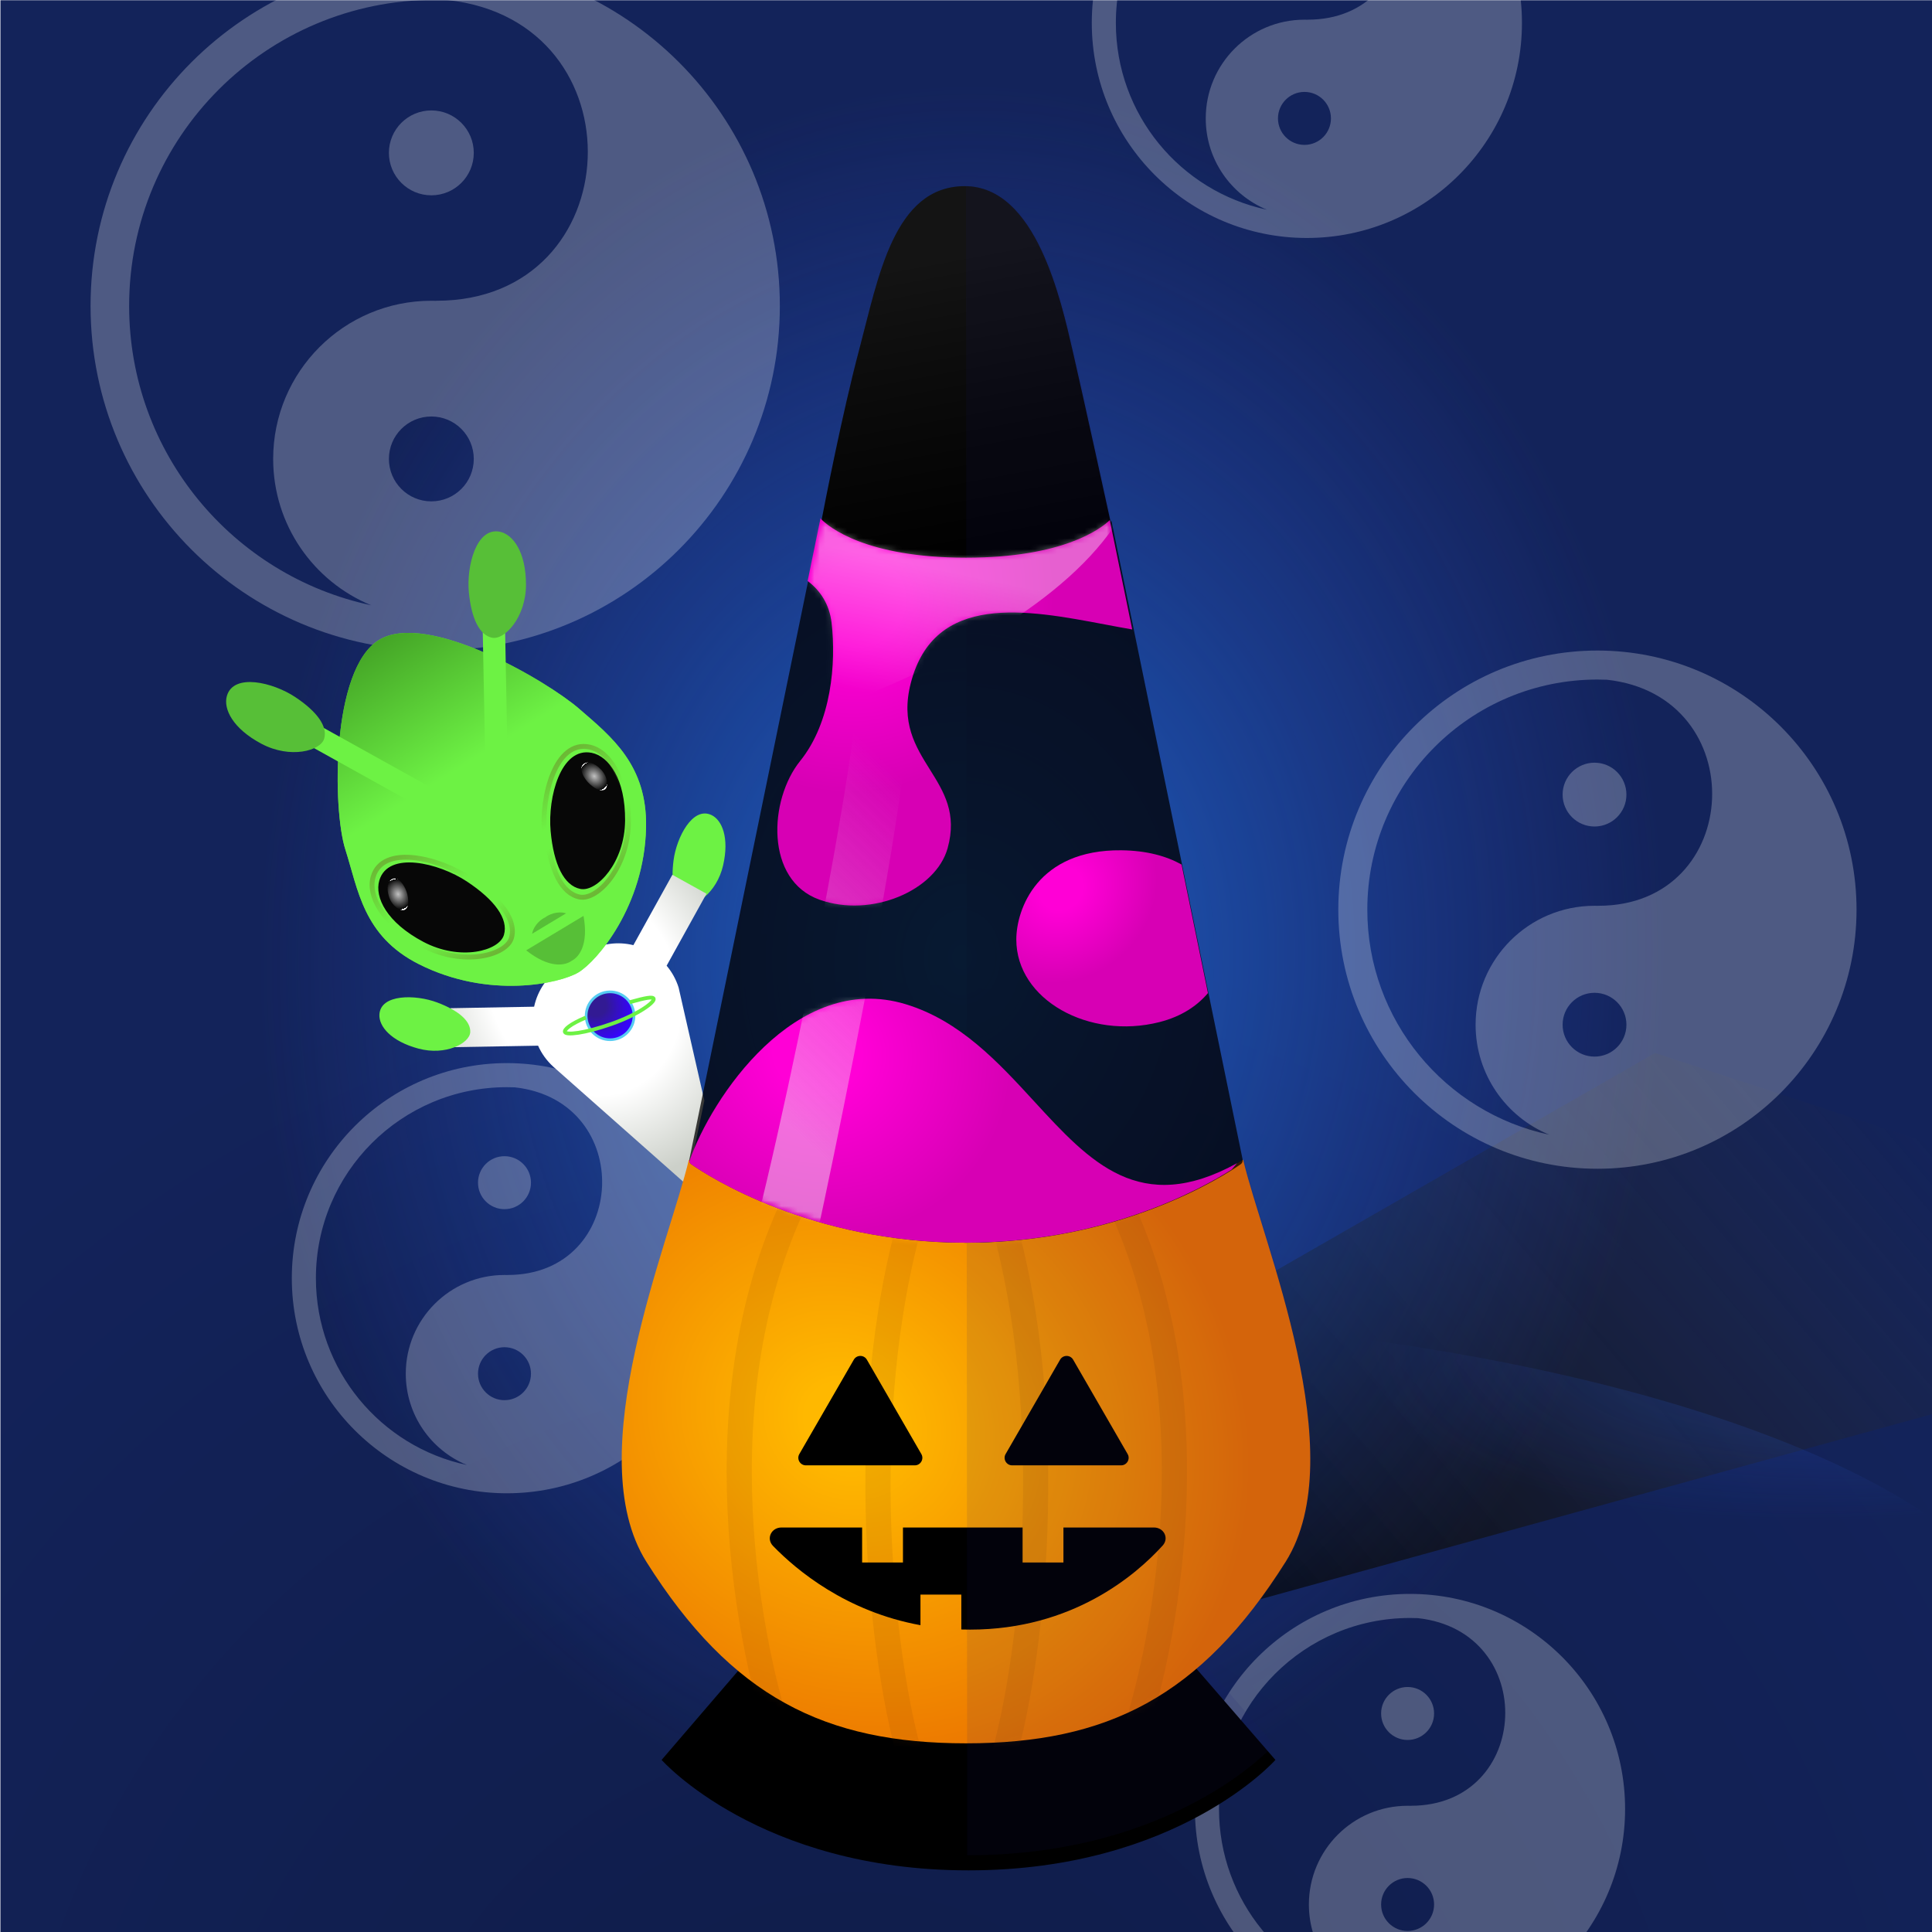 
    <svg width="350" height="350" viewBox="0 0 350 350" fill="none" xmlns="http://www.w3.org/2000/svg">
    
  <g clip-path="url(#clip0_28_259)">
  <rect x="0.079" y="0.044" width="350" height="350" fill="#13235A"/>
  <rect x="0.079" y="0.044" width="350" height="350" fill="url(#paint0_radial_28_259)" fill-opacity="0.2"/>
  <path d="M125.979 290.538L299.832 190.751L430.987 233.879L212.56 294.049L125.979 290.538Z" fill="url(#paint1_linear_28_259)"/>
  <g opacity="0.45" filter="url(#filter0_f_28_259)">
  <ellipse rx="194.596" ry="66.764" transform="matrix(1 0.002 0.002 -1 176.078 304.637)" fill="url(#paint2_radial_28_259)"/>
  </g>
  <g opacity="0.7" filter="url(#filter1_f_28_259)">
  <ellipse cx="174.396" cy="137.609" rx="196.647" ry="242.448" transform="rotate(0.127 174.396 137.609)" fill="url(#paint3_radial_28_259)"/>
  </g>
  </g>
  <defs>
  <filter id="filter0_f_28_259" x="-23.076" y="233.314" width="398.306" height="142.646" filterUnits="userSpaceOnUse" color-interpolation-filters="sRGB">
  <feFlood flood-opacity="0" result="BackgroundImageFix"/>
  <feBlend mode="normal" in="SourceGraphic" in2="BackgroundImageFix" result="shape"/>
  <feGaussianBlur stdDeviation="2.279" result="effect1_foregroundBlur_28_259"/>
  </filter>
  <filter id="filter1_f_28_259" x="-26.808" y="-109.396" width="402.409" height="494.01" filterUnits="userSpaceOnUse" color-interpolation-filters="sRGB">
  <feFlood flood-opacity="0" result="BackgroundImageFix"/>
  <feBlend mode="normal" in="SourceGraphic" in2="BackgroundImageFix" result="shape"/>
  <feGaussianBlur stdDeviation="2.279" result="effect1_foregroundBlur_28_259"/>
  </filter>
  <radialGradient id="paint0_radial_28_259" cx="0" cy="0" r="1" gradientUnits="userSpaceOnUse" gradientTransform="translate(156.622 401.542) rotate(-84.441) scale(239.93 241.682)">
  <stop/>
  <stop offset="1" stop-opacity="0"/>
  </radialGradient>
  <linearGradient id="paint1_linear_28_259" x1="194.836" y1="271.638" x2="316.537" y2="167.936" gradientUnits="userSpaceOnUse">
  <stop/>
  <stop offset="1" stop-color="#333333" stop-opacity="0"/>
  </linearGradient>
  <radialGradient id="paint2_radial_28_259" cx="0" cy="0" r="1" gradientUnits="userSpaceOnUse" gradientTransform="translate(194.596 76.624) rotate(99.123) scale(43.977 125.337)">
  <stop stop-color="#2183F7"/>
  <stop offset="1" stop-color="#2E55E1" stop-opacity="0"/>
  </radialGradient>
  <radialGradient id="paint3_radial_28_259" cx="0" cy="0" r="1" gradientUnits="userSpaceOnUse" gradientTransform="translate(174.396 173.413) rotate(92.559) scale(157.837 128.153)">
  <stop stop-color="#2183F7"/>
  <stop offset="1" stop-color="#2E55E1" stop-opacity="0"/>
  </radialGradient>
  <clipPath id="clip0_28_259">
  <rect width="350" height="350" fill="white"/>
  </clipPath>
  </defs>

    
  <g clip-path="url(#clip0_589_123547)">
  <g style="mix-blend-mode:overlay">
  <path fill-rule="evenodd" clip-rule="evenodd" d="M78.841 117.851C113.323 117.851 141.276 89.898 141.276 55.417C141.276 20.935 113.323 -7.018 78.841 -7.018C44.359 -7.018 16.406 20.935 16.406 55.417C16.406 89.898 44.359 117.851 78.841 117.851ZM78.841 -0.029C79.613 -0.029 80.381 -0.014 81.145 0.018C116.331 3.897 114.168 54.485 79.074 54.485C79.041 54.485 79.008 54.489 78.975 54.497C78.698 54.489 78.421 54.485 78.142 54.485C62.317 54.485 49.487 67.314 49.487 83.139C49.487 95.104 56.82 105.356 67.237 109.646C42.186 104.312 23.395 82.059 23.395 55.417C23.395 24.795 48.219 -0.029 78.841 -0.029ZM78.142 90.827C82.388 90.827 85.83 87.385 85.83 83.139C85.83 78.894 82.388 75.452 78.142 75.452C73.896 75.452 70.454 78.894 70.454 83.139C70.454 87.385 73.896 90.827 78.142 90.827Z" fill="white" fill-opacity="0.25"/>
  <path d="M85.83 27.694C85.83 31.939 82.388 35.382 78.142 35.382C73.896 35.382 70.454 31.939 70.454 27.694C70.454 23.448 73.896 20.006 78.142 20.006C82.388 20.006 85.83 23.448 85.83 27.694Z" fill="white" fill-opacity="0.25"/>
  </g>
  <g style="mix-blend-mode:overlay">
  <path fill-rule="evenodd" clip-rule="evenodd" d="M91.83 270.521C113.349 270.521 130.794 253.076 130.794 231.556C130.794 210.036 113.349 192.591 91.83 192.591C70.31 192.591 52.865 210.036 52.865 231.556C52.865 253.076 70.31 270.521 91.83 270.521ZM91.83 196.953C92.311 196.953 92.791 196.963 93.268 196.982C115.226 199.403 113.877 230.974 91.975 230.974C91.954 230.974 91.934 230.977 91.913 230.982C91.74 230.977 91.567 230.974 91.393 230.974C81.517 230.974 73.51 238.981 73.51 248.857C73.51 256.324 78.087 262.723 84.588 265.4C68.954 262.071 57.227 248.183 57.227 231.556C57.227 212.445 72.719 196.953 91.83 196.953ZM91.393 253.655C94.043 253.655 96.191 251.507 96.191 248.857C96.191 246.208 94.043 244.06 91.393 244.06C88.744 244.06 86.596 246.208 86.596 248.857C86.596 251.507 88.744 253.655 91.393 253.655Z" fill="white" fill-opacity="0.25"/>
  <path d="M96.191 214.254C96.191 216.904 94.043 219.052 91.393 219.052C88.744 219.052 86.596 216.904 86.596 214.254C86.596 211.605 88.744 209.456 91.393 209.456C94.043 209.456 96.191 211.605 96.191 214.254Z" fill="white" fill-opacity="0.25"/>
  </g>
  <g style="mix-blend-mode:overlay">
  <path fill-rule="evenodd" clip-rule="evenodd" d="M255.436 366.68C276.956 366.68 294.401 349.235 294.401 327.715C294.401 306.195 276.956 288.75 255.436 288.75C233.916 288.75 216.471 306.195 216.471 327.715C216.471 349.235 233.916 366.68 255.436 366.68ZM255.436 293.112C255.918 293.112 256.397 293.122 256.874 293.141C278.833 295.562 277.483 327.133 255.582 327.133C255.561 327.133 255.54 327.136 255.52 327.141C255.347 327.136 255.174 327.133 255 327.133C245.123 327.133 237.117 335.14 237.117 345.016C237.117 352.483 241.693 358.882 248.194 361.559C232.56 358.23 220.833 344.342 220.833 327.715C220.833 308.604 236.325 293.112 255.436 293.112ZM255 349.814C257.65 349.814 259.798 347.666 259.798 345.016C259.798 342.367 257.65 340.219 255 340.219C252.35 340.219 250.202 342.367 250.202 345.016C250.202 347.666 252.35 349.814 255 349.814Z" fill="white" fill-opacity="0.25"/>
  <path d="M259.798 310.413C259.798 313.063 257.65 315.211 255 315.211C252.35 315.211 250.202 313.063 250.202 310.413C250.202 307.764 252.35 305.615 255 305.615C257.65 305.615 259.798 307.764 259.798 310.413Z" fill="white" fill-opacity="0.25"/>
  </g>
  <g style="mix-blend-mode:overlay">
  <path fill-rule="evenodd" clip-rule="evenodd" d="M236.751 43.112C258.271 43.112 275.716 25.667 275.716 4.147C275.716 -17.373 258.271 -34.818 236.751 -34.818C215.232 -34.818 197.787 -17.373 197.787 4.147C197.787 25.667 215.232 43.112 236.751 43.112ZM236.751 -30.456C237.233 -30.456 237.713 -30.446 238.19 -30.427C260.148 -28.005 258.799 3.566 236.897 3.566C236.876 3.566 236.856 3.568 236.835 3.573C236.662 3.568 236.489 3.566 236.315 3.566C226.439 3.566 218.432 11.572 218.432 21.449C218.432 28.916 223.009 35.314 229.51 37.991C213.875 34.662 202.148 20.774 202.148 4.147C202.148 -14.964 217.641 -30.456 236.751 -30.456ZM236.315 26.247C238.965 26.247 241.113 24.099 241.113 21.449C241.113 18.799 238.965 16.651 236.315 16.651C233.665 16.651 231.517 18.799 231.517 21.449C231.517 24.099 233.665 26.247 236.315 26.247Z" fill="white" fill-opacity="0.25"/>
  <path d="M241.113 -13.155C241.113 -10.505 238.965 -8.357 236.315 -8.357C233.665 -8.357 231.517 -10.505 231.517 -13.155C231.517 -15.804 233.665 -17.952 236.315 -17.952C238.965 -17.952 241.113 -15.804 241.113 -13.155Z" fill="white" fill-opacity="0.25"/>
  </g>
  <g style="mix-blend-mode:overlay">
  <path fill-rule="evenodd" clip-rule="evenodd" d="M289.388 211.732C315.312 211.732 336.328 190.716 336.328 164.792C336.328 138.867 315.312 117.852 289.388 117.852C263.464 117.852 242.448 138.867 242.448 164.792C242.448 190.716 263.464 211.732 289.388 211.732ZM289.388 123.106C289.968 123.106 290.546 123.118 291.12 123.141C317.574 126.058 315.947 164.091 289.563 164.091C289.538 164.091 289.513 164.094 289.489 164.1C289.281 164.094 289.072 164.091 288.862 164.091C276.964 164.091 267.319 173.736 267.319 185.635C267.319 194.63 272.832 202.338 280.664 205.563C261.83 201.552 247.702 184.822 247.702 164.792C247.702 141.769 266.366 123.106 289.388 123.106ZM288.862 191.414C292.055 191.414 294.642 188.827 294.642 185.635C294.642 182.442 292.055 179.855 288.862 179.855C285.67 179.855 283.082 182.442 283.082 185.635C283.082 188.827 285.67 191.414 288.862 191.414Z" fill="white" fill-opacity="0.25"/>
  <path d="M294.642 143.949C294.642 147.141 292.055 149.729 288.862 149.729C285.67 149.729 283.082 147.141 283.082 143.949C283.082 140.757 285.67 138.169 288.862 138.169C292.055 138.169 294.642 140.757 294.642 143.949Z" fill="white" fill-opacity="0.25"/>
  </g>
  </g>
  <defs>
  <clipPath id="clip0_589_123547">
  <rect width="350" height="350" fill="white"/>
  </clipPath>
  </defs>

    
  <g filter="url(#filter0_d_584_56451)">
  <path d="M130.999 154.49C132.151 149.477 130.801 146.279 128.887 145.373C125.474 143.755 122.561 149.427 122.022 153.568C121.484 157.71 122.147 160.537 123.962 161.39C125.777 162.244 129.848 159.504 130.999 154.49Z" fill="#6DF244"/>
  <path d="M100.213 190.945C99.003 189.835 98.094 188.541 97.48 187.155L81.74 187.434L81.614 180.363L96.761 180.094C97.394 177.146 99.184 174.424 102.054 172.698L106.118 170.254C108.852 168.61 111.938 168.254 114.743 168.945L121.803 156.199L127.989 159.626L120.765 172.669C121.713 173.789 122.463 175.119 122.938 176.629L127.603 197.103L124.413 212.37L100.213 190.945Z" fill="url(#paint0_radial_584_56451)"/>
  <path d="M75.794 187.683C70.826 186.349 68.635 183.657 68.731 181.543C68.903 177.769 75.279 177.856 79.189 179.323C83.099 180.789 85.285 182.7 85.188 184.704C85.091 186.707 80.762 189.017 75.794 187.683Z" fill="#6DF244"/>
  <path d="M62.564 151.617C60.244 144.392 59.95 118.89 68.699 113.629C77.449 108.369 99.065 121.05 104.936 126.14C110.806 131.231 117.27 136.313 117.037 147.628C116.743 161.869 108.128 171.872 104.793 173.877C101.458 175.882 88.583 178.8 75.868 172.381C65.764 167.281 64.884 158.842 62.564 151.617Z" fill="#6DF244"/>
  <path d="M62.564 151.617C60.244 144.392 59.95 118.89 68.699 113.629C77.449 108.369 99.065 121.05 104.936 126.14C110.806 131.231 117.27 136.313 117.037 147.628C116.743 161.869 108.128 171.872 104.793 173.877C101.458 175.882 88.583 178.8 75.868 172.381C65.764 167.281 64.884 158.842 62.564 151.617Z" fill="url(#paint1_linear_584_56451)" fill-opacity="0.8"/>
  <path d="M76.519 168.942C69.103 164.997 66.638 159.91 67.602 156.579C69.323 150.637 79.463 153.115 85.141 156.882C90.818 160.65 93.574 164.494 92.651 167.646C91.728 170.798 83.934 172.887 76.519 168.942Z" stroke="url(#paint2_linear_584_56451)" stroke-width="0.881"/>
  <path fill-rule="evenodd" clip-rule="evenodd" d="M103.54 171.793C104.87 171.142 106.676 168.884 105.707 163.641L100.13 166.994L100.13 166.994L95.323 169.884C99.5 173.2 102.342 172.663 103.54 171.793Z" fill="#57BF37"/>
  <path d="M113.134 146.387C113.192 138.874 110.214 134.818 107.157 134.208C101.702 133.121 99.309 142.19 99.859 148.251C100.408 154.311 102.273 158.084 105.171 158.653C108.07 159.222 113.077 153.9 113.134 146.387Z" fill="#070707" stroke="#070707" stroke-width="0.22"/>
  <path d="M113.469 146.726C113.506 138.3 110.163 133.74 106.744 133.045C100.644 131.806 98.003 141.968 98.639 148.767C99.275 155.565 101.374 159.804 104.615 160.453C107.856 161.101 113.433 155.151 113.469 146.726Z" stroke="url(#paint3_linear_584_56451)" stroke-width="0.881"/>
  <path d="M113.853 146.494C113.89 138.069 110.548 133.508 107.129 132.814C101.028 131.575 98.387 141.737 99.023 148.535C99.659 155.334 101.758 159.573 104.999 160.221C108.241 160.87 113.817 154.92 113.853 146.494Z" stroke="url(#paint4_linear_584_56451)" stroke-width="0.881"/>
  <path d="M108.909 137.161C107.645 135.824 106.436 135.631 105.799 136.062C104.662 136.829 105.781 138.852 106.905 139.826C108.029 140.799 108.995 141.138 109.598 140.728C110.2 140.319 110.173 138.498 108.909 137.161Z" fill="url(#paint5_radial_584_56451)"/>
  <path fill-rule="evenodd" clip-rule="evenodd" d="M98.791 163.896C98.13 164.19 96.726 165.199 96.397 166.881L99.474 165.031L102.551 163.181C100.911 162.683 99.361 163.45 98.791 163.896Z" fill="#57BF37"/>
  <path d="M76.761 168.257C70.141 164.759 67.95 160.23 68.82 157.259C70.373 151.959 79.431 154.142 84.497 157.487C89.563 160.832 92.017 164.251 91.184 167.063C90.352 169.875 83.38 171.755 76.761 168.257Z" fill="#070707" stroke="#070707" stroke-width="0.22"/>
  <path d="M70.498 160.255C69.91 158.512 70.306 157.354 70.985 156.993C72.197 156.349 73.458 158.286 73.791 159.735C74.124 161.184 73.97 162.196 73.325 162.537C72.681 162.877 71.086 161.998 70.498 160.255Z" fill="url(#paint6_radial_584_56451)"/>
  <path d="M76.519 168.942C69.103 164.997 66.638 159.91 67.602 156.579C69.323 150.637 79.463 153.115 85.141 156.882C90.818 160.65 93.574 164.494 92.651 167.646C91.728 170.798 83.934 172.887 76.519 168.942Z" stroke="url(#paint7_linear_584_56451)" stroke-width="0.881"/>
  <rect width="4.051" height="27.901" transform="matrix(1 -0.016 0.019 1 87.358 106.92)" fill="#6DF244"/>
  <path d="M95.288 103.653C95.293 97.749 92.948 94.546 90.56 94.051C86.298 93.168 84.48 100.281 84.941 105.046C85.401 109.811 86.876 112.787 89.141 113.249C91.405 113.711 95.283 109.556 95.288 103.653Z" fill="#57BF37"/>
  <rect width="4.051" height="27.901" transform="matrix(-0.483 0.876 0.874 0.486 53.973 126.993)" fill="#6DF244"/>
  <path d="M47.369 132.466C42.152 129.701 40.422 126.129 41.105 123.787C42.324 119.609 49.459 121.339 53.452 123.98C57.444 126.622 59.38 129.32 58.727 131.537C58.074 133.753 52.585 135.23 47.369 132.466Z" fill="#57BF37"/>
  <g filter="url(#filter1_d_584_56451)">
  <circle cx="110.523" cy="181.467" r="4.336" transform="rotate(-6.772 110.523 181.467)" fill="url(#paint8_radial_584_56451)" stroke="#56CCF2" stroke-width="0.479"/>
  <g filter="url(#filter2_d_584_56451)">
  <path d="M114.083 179.006C117.014 178.182 118.279 177.96 118.427 178.383C118.638 178.986 115.662 181.231 110.761 182.947C105.861 184.664 102.543 185.004 102.333 184.402C102.182 183.973 103.246 182.992 106.12 181.786" stroke="#6DF244" stroke-width="0.685"/>
  </g>
  </g>
  </g>
  <defs>
  <filter id="filter0_d_584_56451" x="38.229" y="93.52" width="95.93" height="123.863" filterUnits="userSpaceOnUse" color-interpolation-filters="sRGB">
  <feFlood flood-opacity="0" result="BackgroundImageFix"/>
  <feColorMatrix in="SourceAlpha" type="matrix" values="0 0 0 0 0 0 0 0 0 0 0 0 0 0 0 0 0 0 127 0" result="hardAlpha"/>
  <feOffset dy="2.279"/>
  <feGaussianBlur stdDeviation="1.367"/>
  <feComposite in2="hardAlpha" operator="out"/>
  <feColorMatrix type="matrix" values="0 0 0 0 0 0 0 0 0 0 0 0 0 0 0 0 0 0 0.15 0"/>
  <feBlend mode="normal" in2="BackgroundImageFix" result="effect1_dropShadow_584_56451"/>
  <feBlend mode="normal" in="SourceGraphic" in2="effect1_dropShadow_584_56451" result="shape"/>
  </filter>
  <filter id="filter1_d_584_56451" x="101.702" y="176.891" width="17.351" height="9.701" filterUnits="userSpaceOnUse" color-interpolation-filters="sRGB">
  <feFlood flood-opacity="0" result="BackgroundImageFix"/>
  <feColorMatrix in="SourceAlpha" type="matrix" values="0 0 0 0 0 0 0 0 0 0 0 0 0 0 0 0 0 0 127 0" result="hardAlpha"/>
  <feOffset dy="0.274"/>
  <feGaussianBlur stdDeviation="0.137"/>
  <feComposite in2="hardAlpha" operator="out"/>
  <feColorMatrix type="matrix" values="0 0 0 0 0 0 0 0 0 0 0 0 0 0 0 0 0 0 0.25 0"/>
  <feBlend mode="normal" in2="BackgroundImageFix" result="effect1_dropShadow_584_56451"/>
  <feBlend mode="normal" in="SourceGraphic" in2="effect1_dropShadow_584_56451" result="shape"/>
  </filter>
  <filter id="filter2_d_584_56451" x="101.086" y="176.941" width="18.584" height="8.969" filterUnits="userSpaceOnUse" color-interpolation-filters="sRGB">
  <feFlood flood-opacity="0" result="BackgroundImageFix"/>
  <feColorMatrix in="SourceAlpha" type="matrix" values="0 0 0 0 0 0 0 0 0 0 0 0 0 0 0 0 0 0 127 0" result="hardAlpha"/>
  <feOffset/>
  <feGaussianBlur stdDeviation="0.445"/>
  <feComposite in2="hardAlpha" operator="out"/>
  <feColorMatrix type="matrix" values="0 0 0 0 1 0 0 0 0 1 0 0 0 0 1 0 0 0 1 0"/>
  <feBlend mode="normal" in2="BackgroundImageFix" result="effect1_dropShadow_584_56451"/>
  <feBlend mode="normal" in="SourceGraphic" in2="effect1_dropShadow_584_56451" result="shape"/>
  </filter>
  <radialGradient id="paint0_radial_584_56451" cx="0" cy="0" r="1" gradientUnits="userSpaceOnUse" gradientTransform="translate(105.857 176.821) rotate(61.821) scale(36.19 30.55)">
  <stop offset="0.552" stop-color="white"/>
  <stop offset="1" stop-color="#CCD0C9"/>
  </radialGradient>
  <linearGradient id="paint1_linear_584_56451" x1="99.128" y1="164.455" x2="67.198" y2="113.092" gradientUnits="userSpaceOnUse">
  <stop offset="0.527" stop-color="#6DF244"/>
  <stop offset="1" stop-color="#388E1D"/>
  </linearGradient>
  <linearGradient id="paint2_linear_584_56451" x1="73.564" y1="151.548" x2="86.167" y2="172.509" gradientUnits="userSpaceOnUse">
  <stop stop-color="#6CB835"/>
  <stop offset="0.406" stop-color="#6CB835" stop-opacity="0"/>
  </linearGradient>
  <linearGradient id="paint3_linear_584_56451" x1="99.428" y1="135.998" x2="112.031" y2="156.958" gradientUnits="userSpaceOnUse">
  <stop stop-color="#6CB835"/>
  <stop offset="0.406" stop-color="#6CB835" stop-opacity="0"/>
  </linearGradient>
  <linearGradient id="paint4_linear_584_56451" x1="99.813" y1="135.766" x2="112.416" y2="156.727" gradientUnits="userSpaceOnUse">
  <stop offset="0.542" stop-color="#6CB835" stop-opacity="0"/>
  <stop offset="1" stop-color="#6CB835"/>
  </linearGradient>
  <radialGradient id="paint5_radial_584_56451" cx="0" cy="0" r="1" gradientUnits="userSpaceOnUse" gradientTransform="translate(107.665 138.344) rotate(48.008) scale(2.799 2.283)">
  <stop stop-color="white" stop-opacity="0.75"/>
  <stop offset="1" stop-color="white" stop-opacity="0"/>
  <stop offset="1" stop-color="white"/>
  </radialGradient>
  <radialGradient id="paint6_radial_584_56451" cx="0" cy="0" r="1" gradientUnits="userSpaceOnUse" gradientTransform="translate(72.126 159.712) rotate(69.958) scale(2.799 2.283)">
  <stop stop-color="white" stop-opacity="0.75"/>
  <stop offset="1" stop-color="white" stop-opacity="0"/>
  <stop offset="1" stop-color="white"/>
  </radialGradient>
  <linearGradient id="paint7_linear_584_56451" x1="73.564" y1="151.548" x2="86.167" y2="172.509" gradientUnits="userSpaceOnUse">
  <stop offset="0.672" stop-color="#6CB835" stop-opacity="0"/>
  <stop offset="1" stop-color="#6CB835"/>
  </linearGradient>
  <radialGradient id="paint8_radial_584_56451" cx="0" cy="0" r="1" gradientUnits="userSpaceOnUse" gradientTransform="translate(107.916 179.031) rotate(49.243) scale(7.354 6.443)">
  <stop offset="0.312" stop-color="#321A93"/>
  <stop offset="1" stop-color="#3603FF"/>
  <stop offset="1" stop-color="#3603FF"/>
  </radialGradient>
  </defs>
  
    
  <g filter="url(#filter0_d_680_65490)">
  <path d="M230.599 316.09L204.316 285.742H174.804H145.469L119.401 316.09C119.401 316.09 137.083 336.1 175 336.1C212.918 336.1 230.599 316.09 230.599 316.09Z" fill="black"/>
  </g>
  <path d="M155.658 63.307C159.113 50.33 161.899 33.724 174.785 33.724C187.671 33.724 192.186 54.284 194.342 63.624C196.266 71.958 200.402 90.891 201.271 94.869C201.375 95.348 201.259 95.829 200.902 96.165C199.079 97.882 192.205 102.995 175 102.995C157.732 102.995 150.87 97.844 149.078 96.146C148.734 95.821 148.616 95.355 148.705 94.89C149.398 91.271 152.599 74.8 155.658 63.307Z" fill="black"/>
  <path d="M155.658 63.307C159.113 50.33 161.899 33.724 174.785 33.724C187.671 33.724 192.186 54.284 194.342 63.624C196.266 71.958 200.402 90.891 201.271 94.869C201.375 95.348 201.259 95.829 200.902 96.165C199.079 97.882 192.205 102.995 175 102.995C157.732 102.995 150.87 97.844 149.078 96.146C148.734 95.821 148.616 95.355 148.705 94.89C149.398 91.271 152.599 74.8 155.658 63.307Z" fill="url(#paint0_linear_680_65490)" fill-opacity="0.45"/>
  <path d="M124.793 210.091C124.793 210.091 148.113 225.13 175.229 225.13C202.345 225.13 225.209 210.091 225.209 210.091C228.732 225.095 245.146 263.492 232.898 282.944C217.483 307.425 200.522 315.82 175.001 315.82C149.48 315.82 132.518 307.425 117.104 282.944C104.855 263.492 121.27 225.095 124.793 210.091Z" fill="url(#paint1_radial_680_65490)"/>
  <mask id="mask0_680_65490" style="mask-type:alpha" maskUnits="userSpaceOnUse" x="112" y="210" width="126" height="107">
  <path d="M124.726 210.547C124.726 210.547 148.046 225.586 175.162 225.586C202.278 225.586 225.142 210.547 225.142 210.547C228.665 225.551 245.08 263.948 232.831 283.4C217.416 307.881 200.455 316.276 174.934 316.276C149.413 316.276 132.452 307.881 117.037 283.4C104.788 263.948 121.203 225.551 124.726 210.547Z" fill="url(#paint2_radial_680_65490)"/>
  </mask>
  <g mask="url(#mask0_680_65490)">
  <path d="M203.645 319.922C210.523 301.926 220.152 256.681 203.645 219.661" stroke="#773B06" stroke-opacity="0.1" stroke-width="4.557"/>
  <path d="M181.314 319.922C186.783 302.604 192.252 257.031 181.314 219.661" stroke="#773B06" stroke-opacity="0.1" stroke-width="4.557"/>
  <path d="M165.363 319.922C159.894 302.604 154.426 257.031 165.363 219.661" stroke="#773B06" stroke-opacity="0.1" stroke-width="4.557"/>
  <path d="M143.033 319.922C136.155 301.926 126.526 256.681 143.033 219.661" stroke="#773B06" stroke-opacity="0.1" stroke-width="4.557"/>
  </g>
  <path d="M154.675 246.322C155.201 245.41 156.517 245.41 157.043 246.322L166.91 263.412C167.436 264.323 166.778 265.462 165.726 265.462H145.992C144.94 265.462 144.282 264.323 144.808 263.412L154.675 246.322Z" fill="black"/>
  <path d="M194.413 246.322C193.887 245.41 192.571 245.41 192.045 246.322L182.178 263.412C181.652 264.323 182.31 265.462 183.362 265.462H203.096C204.148 265.462 204.806 264.323 204.28 263.412L194.413 246.322Z" fill="black"/>
  <path fill-rule="evenodd" clip-rule="evenodd" d="M163.58 276.72H185.251V283.063H192.651V276.72H209.041C210.854 276.72 211.841 278.656 210.622 279.998C205.795 285.312 194.304 295.22 175.737 295.22C175.203 295.22 174.674 295.212 174.151 295.196V288.877H166.751V294.417C153.295 291.965 144.315 284.469 140.041 280.059C138.751 278.728 139.726 276.72 141.579 276.72H156.18V283.063H163.58V276.72Z" fill="black"/>
  <path d="M194.445 63.138C192.245 53.592 187.668 33.724 175 33.724L175.215 336.1C213.133 336.1 230.814 316.09 230.814 316.09L218.057 301.36C223.366 296.625 228.314 290.564 233.112 282.944C242.928 267.355 234.335 239.598 228.722 221.466C227.331 216.973 226.123 213.071 225.423 210.091C225.423 210.091 225.309 210.166 225.087 210.306L201.465 95.604C201.535 95.372 201.541 95.12 201.486 94.869C200.618 90.891 196.481 71.958 194.557 63.624L194.445 63.138Z" fill="#161A70" fill-opacity="0.1"/>
  <defs>
  <filter id="filter0_d_680_65490" x="117.123" y="285.742" width="116.667" height="55.827" filterUnits="userSpaceOnUse" color-interpolation-filters="sRGB">
  <feFlood flood-opacity="0" result="BackgroundImageFix"/>
  <feColorMatrix in="SourceAlpha" type="matrix" values="0 0 0 0 0 0 0 0 0 0 0 0 0 0 0 0 0 0 127 0" result="hardAlpha"/>
  <feOffset dx="0.456" dy="2.734"/>
  <feGaussianBlur stdDeviation="1.367"/>
  <feComposite in2="hardAlpha" operator="out"/>
  <feColorMatrix type="matrix" values="0 0 0 0 0 0 0 0 0 0 0 0 0 0 0 0 0 0 0.25 0"/>
  <feBlend mode="normal" in2="BackgroundImageFix" result="effect1_dropShadow_680_65490"/>
  <feBlend mode="normal" in="SourceGraphic" in2="effect1_dropShadow_680_65490" result="shape"/>
  </filter>
  <linearGradient id="paint0_linear_680_65490" x1="164.974" y1="48.763" x2="175" y2="102.995" gradientUnits="userSpaceOnUse">
  <stop stop-color="white" stop-opacity="0.17"/>
  <stop offset="1" stop-color="#C3C3C3" stop-opacity="0"/>
  </linearGradient>
  <radialGradient id="paint1_radial_680_65490" cx="0" cy="0" r="1" gradientUnits="userSpaceOnUse" gradientTransform="translate(153.126 257.487) rotate(36.254) scale(76.293 67.572)">
  <stop offset="0.099" stop-color="#FFB800"/>
  <stop offset="1" stop-color="#E96D00"/>
  </radialGradient>
  <radialGradient id="paint2_radial_680_65490" cx="0" cy="0" r="1" gradientUnits="userSpaceOnUse" gradientTransform="translate(153.059 257.943) rotate(36.254) scale(76.293 67.572)">
  <stop offset="0.099" stop-color="#FFB800"/>
  <stop offset="1" stop-color="#E96D00"/>
  </radialGradient>
  </defs>

    
    <path d="M148.647 94.335L124.888 210.017C124.817 210.363 124.947 210.714 125.237 210.915C128.356 213.082 146.958 225.128 174.998 225.128C203.038 225.128 221.64 213.082 224.76 210.915C225.05 210.714 225.18 210.363 225.109 210.017L201.35 94.335C201.316 94.402 201.271 94.464 201.216 94.52C199.881 95.868 193.226 101.484 174.998 101.484C156.771 101.484 150.116 95.868 148.78 94.52C148.725 94.464 148.681 94.402 148.647 94.335Z" fill="#000000" fill-opacity="0.75"/>;
    
    <!-- Color -->
    <path d="M201.049 94.23L205.113 114.031C203.523 113.76 201.871 113.447 200.18 113.127C186.038 110.452 169.252 107.276 165.003 123.73C163.148 130.914 165.836 135.212 168.45 139.394C170.975 143.43 173.431 147.358 171.668 153.669C169.523 161.35 157.859 166.325 148.479 162.994C138.57 159.476 139.266 144.903 144.961 137.849C150.656 130.794 151.48 120.031 150.656 112.87C150.259 109.409 148.549 106.935 146.313 105.251L148.649 93.88C148.683 93.947 148.727 94.009 148.782 94.065C150.117 95.414 156.772 101.03 175 101.03C192.557 101.03 199.378 95.819 201.049 94.23Z" fill="url(#paint0_radial_702_67017)"/>

    <!-- Filter -->
    <mask id="mask0_702_67017" style="mask-type:alpha" maskUnits="userSpaceOnUse" x="140" y="93" width="66" height="72">
      <path d="M201.049 94.23L205.113 114.031C203.523 113.76 201.871 113.447 200.18 113.127C186.038 110.452 169.252 107.276 165.003 123.73C163.148 130.914 165.836 135.212 168.45 139.394C170.975 143.43 173.431 147.358 171.668 153.669C169.523 161.35 157.859 166.325 148.479 162.994C138.57 159.476 139.266 144.903 144.961 137.849C150.656 130.794 151.48 120.031 150.656 112.87C150.259 109.409 148.549 106.935 146.313 105.251L148.649 93.88C148.683 93.947 148.727 94.009 148.782 94.065C150.117 95.414 156.772 101.03 175 101.03C192.557 101.03 199.378 95.819 201.049 94.23Z" fill="url(#paint1_radial_702_67017)"/>
    </mask>
    <g mask="url(#mask0_702_67017)">
      <g filter="url(#filter0_f_702_67017)">
        <mask id="mask1_702_67017" style="mask-type:alpha" maskUnits="userSpaceOnUse" x="124" y="94" width="102" height="132">
          <path d="M148.862 95.064C148.949 94.64 149.322 94.336 149.754 94.336H200.246C200.678 94.336 201.051 94.64 201.138 95.064L224.993 211.158C225.074 211.554 224.888 211.954 224.527 212.137C220.624 214.108 198.375 224.817 175 225.127C151.578 225.438 129.287 214.178 125.45 212.14C125.099 211.954 124.924 211.562 125.004 211.173L148.862 95.064Z" fill="#577096" fill-opacity="0.75"/>
        </mask>
        <g mask="url(#mask1_702_67017)">
          <g filter="url(#filter1_f_702_67017)">
            <path d="M207.208 76.106C210.866 110.268 145.941 132.571 113.021 139.453L113.021 76.106L207.208 76.106Z" fill="url(#paint2_linear_702_67017)" fill-opacity="0.5"/>
          </g>
          <g filter="url(#filter2_f_702_67017)">
            <path d="M155.407 125.301C156.469 105.018 134.471 86.183 128.929 66.999C133.388 65.197 144.05 70.79 152.675 76.125C163.456 82.794 162.879 109.124 164.625 125.784C166.022 139.112 148.453 223.401 144.015 241.481L131.716 240.837C140.242 214.68 154.587 140.955 155.407 125.301Z" fill="url(#paint3_linear_702_67017)" fill-opacity="0.6"/>
          </g>
        </g>
      </g>
    </g>

    <defs>
      <!-- Color -->
      <radialGradient id="paint0_radial_702_67017" cx="0" cy="0" r="1" gradientUnits="userSpaceOnUse" gradientTransform="translate(155.882 109.102) rotate(53.118) scale(37.818 40.265)">
        <stop offset="0.203" style="stop-color: #FF00D6;"/>
        <stop offset="0.891" style="stop-color: #D700B4;"/>
      </radialGradient>

      <!-- Filter -->
      <filter id="filter0_f_702_67017" x="122.591" y="92.057" width="104.818" height="135.355" filterUnits="userSpaceOnUse" color-interpolation-filters="sRGB">
        <feFlood flood-opacity="0" result="BackgroundImageFix"/>
        <feBlend mode="normal" in="SourceGraphic" in2="BackgroundImageFix" result="shape"/>
        <feGaussianBlur stdDeviation="1.139" result="effect1_foregroundBlur_702_67017"/>
      </filter>
      <filter id="filter1_f_702_67017" x="112.109" y="75.195" width="96.159" height="65.169" filterUnits="userSpaceOnUse" color-interpolation-filters="sRGB">
        <feFlood flood-opacity="0" result="BackgroundImageFix"/>
        <feBlend mode="normal" in="SourceGraphic" in2="BackgroundImageFix" result="shape"/>
        <feGaussianBlur stdDeviation="0.456" result="effect1_foregroundBlur_702_67017"/>
      </filter>
      <filter id="filter2_f_702_67017" x="128.017" y="65.743" width="37.598" height="176.65" filterUnits="userSpaceOnUse" color-interpolation-filters="sRGB">
        <feFlood flood-opacity="0" result="BackgroundImageFix"/>
        <feBlend mode="normal" in="SourceGraphic" in2="BackgroundImageFix" result="shape"/>
        <feGaussianBlur stdDeviation="0.456" result="effect1_foregroundBlur_702_67017"/>
      </filter>
      <radialGradient id="paint1_radial_702_67017" cx="0" cy="0" r="1" gradientUnits="userSpaceOnUse" gradientTransform="translate(155.882 109.102) rotate(53.118) scale(37.818 40.265)">
        <stop offset="0.203" stop-color="#71FF30"/>
        <stop offset="0.891" stop-color="#25BC46"/>
      </radialGradient>
      <linearGradient id="paint2_linear_702_67017" x1="145.215" y1="123.01" x2="155.829" y2="72.291" gradientUnits="userSpaceOnUse">
        <stop stop-color="white" stop-opacity="0"/>
        <stop offset="0.471" stop-color="white"/>
        <stop offset="1" stop-color="white"/>
      </linearGradient>
      <linearGradient id="paint3_linear_702_67017" x1="160.729" y1="220.938" x2="201.954" y2="178" gradientUnits="userSpaceOnUse">
        <stop stop-color="#F2F2F2"/>
        <stop offset="0" stop-color="#F2F2F2"/>
        <stop offset="0.052" stop-color="#F2F2F2" stop-opacity="0.948"/>
        <stop offset="1" stop-color="#F2F2F2" stop-opacity="0"/>
      </linearGradient>
    </defs>
  
    
    
    <!-- Color -->
    <path d="M214.052 156.619L218.831 179.91C216.932 182.156 214.118 184.13 210.037 185.164C197.278 188.398 184.115 181.122 184.115 170.207C184.115 164.75 187.922 153.876 203.151 154.038C207.743 154.087 211.309 155.092 214.052 156.619Z" fill="url(#paint0_radial_702_67019)"/>

    <defs>
      <!-- Color -->
      <radialGradient id="paint0_radial_702_67019" cx="0" cy="0" r="1" gradientUnits="userSpaceOnUse" gradientTransform="translate(192.248 160.957) rotate(48.294) scale(18.422 20.293)">
        <stop offset="0.203" style="stop-color: #FF00D6;"/>
        <stop offset="0.891" style="stop-color: #D700B4;"/>
      </radialGradient>
    </defs>
  
    
    <!-- Color -->
    <path d="M223.109 211.89C217.522 215.445 199.996 225.13 174.887 225.13C146.901 225.13 128.335 213.098 125.221 210.933C125.032 210.801 124.911 210.606 124.87 210.39C128.808 199.004 144.115 175.86 164.064 181.919C173.943 184.919 180.859 192.452 187.364 199.536C197.438 210.508 206.525 220.404 224.106 210.722C223.783 211.11 223.451 211.499 223.109 211.89Z" fill="url(#paint0_radial_702_67020)"/>

    <!-- Filter -->
    <mask id="mask0_702_67020" style="mask-type:alpha" maskUnits="userSpaceOnUse" x="124" y="180" width="101" height="46">
      <path d="M223.109 211.89C217.522 215.445 199.996 225.13 174.887 225.13C146.901 225.13 128.335 213.098 125.221 210.933C125.032 210.802 124.911 210.606 124.87 210.39C128.808 199.004 144.115 175.86 164.064 181.919C173.943 184.92 180.859 192.452 187.364 199.536C197.438 210.508 206.525 220.405 224.106 210.722C223.783 211.11 223.451 211.499 223.109 211.89Z" fill="url(#paint1_radial_702_67020)"/>
    </mask>
    <g mask="url(#mask0_702_67020)">
      <g filter="url(#filter0_f_702_67020)">
        <mask id="mask1_702_67020" style="mask-type:alpha" maskUnits="userSpaceOnUse" x="124" y="94" width="102" height="132">
          <path d="M148.862 95.064C148.949 94.64 149.322 94.336 149.754 94.336H200.246C200.678 94.336 201.051 94.64 201.138 95.064L224.993 211.159C225.074 211.555 224.888 211.955 224.527 212.137C220.624 214.109 198.375 224.817 175 225.128C151.578 225.438 129.287 214.178 125.45 212.141C125.099 211.954 124.924 211.562 125.004 211.173L148.862 95.064Z" fill="#577096" fill-opacity="0.75"/>
        </mask>
        <g mask="url(#mask1_702_67020)">
          <g filter="url(#filter1_f_702_67020)">
            <path d="M155.407 125.301C156.469 105.018 134.471 86.183 128.929 66.999C133.388 65.198 144.05 70.79 152.675 76.125C163.456 82.794 162.879 109.124 164.625 125.784C166.022 139.112 148.453 223.401 144.015 241.482L131.716 240.837C140.242 214.68 154.587 140.955 155.407 125.301Z" fill="url(#paint2_linear_702_67020)" fill-opacity="0.6"/>
          </g>
        </g>
      </g>
    </g>

    <defs>
      <!-- Color -->
      <radialGradient id="paint0_radial_702_67020" cx="0" cy="0" r="1" gradientUnits="userSpaceOnUse" gradientTransform="translate(148.118 190.514) rotate(28.545) scale(39.881 37.129)">
        <stop offset="0.203" style="stop-color: #FF00D6;"/>
        <stop offset="0.891" style="stop-color: #D700B4;"/>
      </radialGradient>

      <!-- Filter -->
      <filter id="filter0_f_702_67020" x="122.591" y="92.057" width="104.818" height="135.355" filterUnits="userSpaceOnUse" color-interpolation-filters="sRGB">
        <feFlood flood-opacity="0" result="BackgroundImageFix"/>
        <feBlend mode="normal" in="SourceGraphic" in2="BackgroundImageFix" result="shape"/>
        <feGaussianBlur stdDeviation="1.139" result="effect1_foregroundBlur_702_67020"/>
      </filter>
      <filter id="filter1_f_702_67020" x="128.017" y="65.743" width="37.598" height="176.65" filterUnits="userSpaceOnUse" color-interpolation-filters="sRGB">
        <feFlood flood-opacity="0" result="BackgroundImageFix"/>
        <feBlend mode="normal" in="SourceGraphic" in2="BackgroundImageFix" result="shape"/>
        <feGaussianBlur stdDeviation="0.456" result="effect1_foregroundBlur_702_67020"/>
      </filter>
      <radialGradient id="paint1_radial_702_67020" cx="0" cy="0" r="1" gradientUnits="userSpaceOnUse" gradientTransform="translate(146.218 191.259) rotate(27.332) scale(58.602 42.347)">
        <stop offset="0.302" stop-color="#FFB800"/>
        <stop offset="1" stop-color="#FF7800"/>
      </radialGradient>
      <linearGradient id="paint2_linear_702_67020" x1="160.729" y1="220.939" x2="201.954" y2="178" gradientUnits="userSpaceOnUse">
        <stop stop-color="#F2F2F2"/>
        <stop offset="0" stop-color="#F2F2F2"/>
        <stop offset="0.052" stop-color="#F2F2F2" stop-opacity="0.948"/>
        <stop offset="1" stop-color="#F2F2F2" stop-opacity="0"/>
      </linearGradient>
    </defs>
  
  
    </svg>
  
